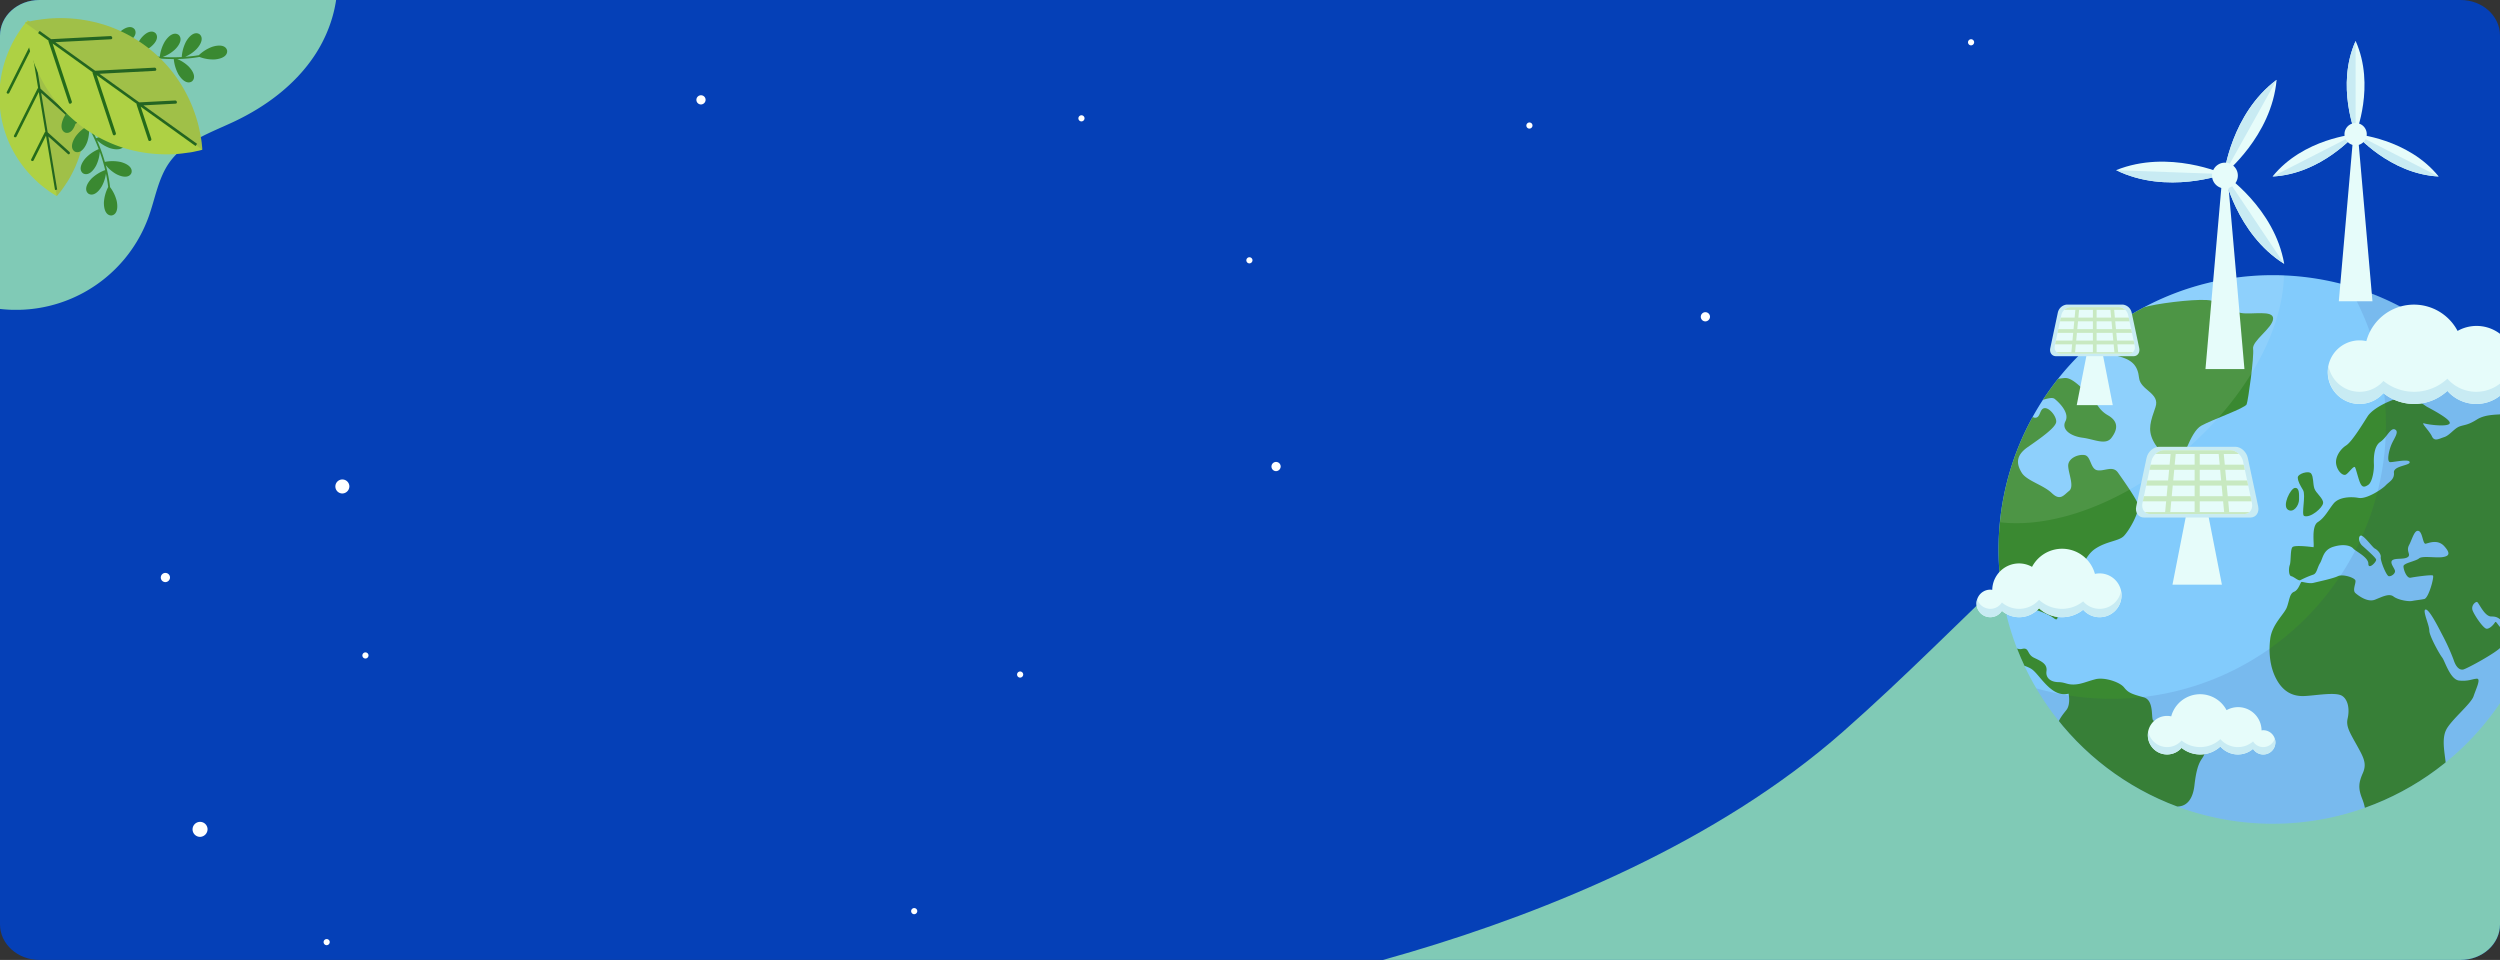 <svg xmlns="http://www.w3.org/2000/svg" xmlns:xlink="http://www.w3.org/1999/xlink" width="1320" height="506.835" viewBox="0 0 1320 506.835"><rect x="0" y="0" width="1320" height="506.835" fill="#333333" stroke="none"/><defs><clipPath id="a"><path d="M20.787,0H1299.213C1310.693,0,1320,8.4,1320,18.772V488.063c0,10.367-9.307,18.772-20.787,18.772H20.787C9.307,506.835,0,498.431,0,488.063V18.772C0,8.4,9.307,0,20.787,0Z" transform="translate(140.333 69.582)" fill="#80cab6" style="mix-blend-mode:multiply;isolation:isolate"/></clipPath><clipPath id="b"><rect width="1398" height="561" transform="translate(0 0)" fill="none"/></clipPath><clipPath id="c"><rect width="247.81" height="197.72" fill="none"/></clipPath><clipPath id="e"><rect width="30.344" height="92.743" transform="translate(84.291 44.92)" fill="none"/></clipPath><clipPath id="f"><rect width="93.61" height="69.504" transform="translate(82.871 43.704)" fill="none"/></clipPath><clipPath id="g"><path d="M76.654,232.674A144.818,144.818,0,1,0,221.471,87.857,144.82,144.82,0,0,0,76.654,232.674" transform="translate(-76.654 -87.857)" fill="none"/></clipPath><clipPath id="h"><rect width="269.722" height="284.073" fill="none"/></clipPath><clipPath id="i"><rect width="149.974" height="130.965" fill="none"/></clipPath><clipPath id="j"><path d="M106.03,99.843a5.375,5.375,0,0,0-4.811,4.259L97.8,120.135c-.508,2.354.846,4.273,3,4.273h36.165c2.149,0,3.5-1.92,3-4.273L136.536,104.1a5.346,5.346,0,0,0-4.807-4.259Z" transform="translate(-97.697 -99.843)" fill="none"/></clipPath><clipPath id="k"><path d="M141.96,153.538c-2.936,0-5.906,2.634-6.59,5.837l-4.684,21.981c-.693,3.229,1.158,5.861,4.1,5.861h49.59c2.945,0,4.8-2.632,4.1-5.861l-4.689-21.981c-.669-3.2-3.65-5.837-6.595-5.837Z" transform="translate(-130.54 -153.538)" fill="none"/></clipPath></defs><g transform="translate(12479.333 12436.418)"><g transform="translate(-12619.666 -12506)" clip-path="url(#a)"><g transform="translate(102.091 45.762)"><path d="M0,0H1398V561H0Z" transform="translate(-0.425 -0.201)" fill="#0540b7"/><g transform="translate(-0.425 -0.201)"><g clip-path="url(#b)"><path d="M125.964,290.788a1.621,1.621,0,1,0-1.619,1.709,1.665,1.665,0,0,0,1.619-1.709" transform="translate(86.805 230.584)" fill="#fff"/><path d="M77.131,184.011a2.432,2.432,0,1,0-2.426,2.564,2.5,2.5,0,0,0,2.426-2.564" transform="translate(51.295 144.809)" fill="#fff"/><path d="M340.861,212.167a1.621,1.621,0,1,0-1.619,1.709,1.664,1.664,0,0,0,1.619-1.709" transform="translate(238.059 167.93)" fill="#fff"/><path d="M90.031,258.68a3.96,3.96,0,1,0-3.955,4.174,4.068,4.068,0,0,0,3.955-4.174" transform="translate(58.226 203.032)" fill="#fff"/><path d="M421.316,151.4a2.432,2.432,0,1,0-2.426,2.564,2.5,2.5,0,0,0,2.426-2.564" transform="translate(293.547 118.819)" fill="#fff"/><path d="M137.979,206.557a1.621,1.621,0,1,0-1.619,1.709,1.664,1.664,0,0,0,1.619-1.709" transform="translate(95.262 163.459)" fill="#fff"/><path d="M635.544,26.389a1.621,1.621,0,1,0-1.619,1.709,1.664,1.664,0,0,0,1.619-1.709" transform="translate(445.469 19.88)" fill="#fff"/><path d="M690.051,109.2a2.432,2.432,0,1,0-2.426,2.564,2.5,2.5,0,0,0,2.426-2.564" transform="translate(482.694 85.194)" fill="#fff"/><path d="M554.357,107.4a2.432,2.432,0,1,0-2.426,2.564,2.5,2.5,0,0,0,2.426-2.564" transform="translate(387.187 83.756)" fill="#fff"/><path d="M411.911,90.45a1.621,1.621,0,1,0-1.619,1.709,1.665,1.665,0,0,0,1.619-1.709" transform="translate(288.067 70.931)" fill="#fff"/><path d="M308.033,281.684a1.621,1.621,0,1,0-1.619,1.709,1.664,1.664,0,0,0,1.619-1.709" transform="translate(214.953 223.329)" fill="#fff"/><path d="M498.685,50.849a1.621,1.621,0,1,0-1.619,1.709,1.664,1.664,0,0,0,1.619-1.709" transform="translate(349.142 39.372)" fill="#fff"/><path d="M243.108,43.658a2.432,2.432,0,1,0-2.426,2.564,2.5,2.5,0,0,0,2.426-2.564" transform="translate(168.117 32.959)" fill="#fff"/><path d="M359.865,48.733a1.621,1.621,0,1,0-1.619,1.709,1.664,1.664,0,0,0,1.619-1.709" transform="translate(251.435 37.686)" fill="#fff"/><path d="M133.759,157.812a3.7,3.7,0,1,0-3.692,3.9,3.8,3.8,0,0,0,3.692-3.9" transform="translate(89.373 122.868)" fill="#fff"/></g></g></g><g transform="translate(70.666 35.436)"><g clip-path="url(#c)"><g clip-path="url(#c)"><path d="M38.013,190.536c8.216.558,16.013,3.681,24.053,5.461a74.415,74.415,0,0,0,86.171-47.639c3.462-9.7,5.025-20.349,11.066-28.69,7.94-10.962,21.736-15.541,33.976-21.322,16.5-7.793,31.7-19.05,41.964-34.133s15.21-34.239,11.145-52.026c-36.6,1.2-72.818-6.605-109.27-10.056C91.793-2.16,45.983.3.965,7.1,0,35.9-.967,64.812,1.945,93.486c2.251,22.163,6.8,44.018,9.16,66.166.6,5.62,1.073,11.257,1.315,16.9.15,3.495-1.266,10.829,1.224,13.69,4.547,5.224,18.4-.116,24.369.29" fill="#80cab6"/><path d="M109.876,46.76A77.87,77.87,0,0,0,128.37,57.885a20.3,20.3,0,0,1,4.448-6.728c3.224-2.925,6.268-3.551,7.915-1.561,1.4,2.168-.122,4.879-3.894,7.053a18.369,18.369,0,0,1-6.472,2.046,78.553,78.553,0,0,0,10.246,3.265,20.248,20.248,0,0,1,3.571-7.657c2.787-3.354,5.714-4.39,7.614-2.643,1.68,1.957.555,4.847-2.879,7.526a19.449,19.449,0,0,1-6.846,3.114c1.4.323,2.8.608,4.223.851,2.559.435,5.152.748,7.751.951a20.4,20.4,0,0,1,2.665-8.055c2.377-3.647,5.166-5.008,7.257-3.5,1.889,1.75,1.114,4.751-1.983,7.807a19.4,19.4,0,0,1-6.383,3.865,84.514,84.514,0,0,0,10.028.046,20.547,20.547,0,0,1,2.3-8.221c2.214-3.747,4.933-5.239,7.091-3.826,1.979,1.663,1.327,4.7-1.63,7.889a19.084,19.084,0,0,1-5.918,4.031c1.686-.134,3.354-.3,5.025-.524.69-.1,1.424-.208,2.156-.326a20.359,20.359,0,0,1,7.091-4.433c4.156-1.3,7.181-.6,7.831,1.907.348,2.557-2.165,4.376-6.5,4.761a19.967,19.967,0,0,1-8.079-1.311A73.709,73.709,0,0,1,163.213,65.3a19.249,19.249,0,0,1,6.049,3.944c3.022,3.137,3.725,6.164,1.777,7.852-2.131,1.463-4.882.016-7.16-3.691a20.63,20.63,0,0,1-2.453-8.079,89.969,89.969,0,0,1-12.179-.777,20.022,20.022,0,0,1,5.914,5.308c2.425,3.609,2.605,6.714.407,8.049-2.353,1.061-4.822-.82-6.431-4.873a20.741,20.741,0,0,1-1.012-8.641,83.163,83.163,0,0,1-11.56-2.527,20.656,20.656,0,0,1,6.68,5.766c2.441,3.606,2.623,6.71.408,8.041-2.345,1.081-4.811-.82-6.414-4.857a21.165,21.165,0,0,1-.978-9.038c-2.06-.61-4.079-1.31-6.074-2.091-.64-.246-1.274-.515-1.909-.778-.193.009-.316.01-.316.01s.019-.046.05-.118q-2.182-.933-4.3-1.994a17.862,17.862,0,0,1,3.684,4.9c1.874,3.922,1.584,7.015-.8,8.013-2.478.705-4.633-1.528-5.627-5.766A20.47,20.47,0,0,1,121.2,55.5a78.8,78.8,0,0,1-11.924-8.006.474.474,0,0,1,.6-.734" fill="#3a8931"/><path d="M84.288,44.926s.492.287,1.416.832c.8.575,2.239,1.351,3.555,2.439A61.125,61.125,0,0,1,99.274,57.33a63.611,63.611,0,0,1,9.2,13.734,61.379,61.379,0,0,1,5.308,16.615,60.1,60.1,0,0,1,.383,17.429,62.643,62.643,0,0,1-4.27,15.968,67.951,67.951,0,0,1-3.236,6.638c-1.088,1.987-2.347,3.78-3.341,5.238a42.032,42.032,0,0,1-2.594,3.456c-.645.806-1.081,1.253-1.081,1.253s-.55-.277-1.426-.827c-.812-.567-2.252-1.352-3.574-2.437-1.406-1.067-3.181-2.357-4.852-3.889a68.463,68.463,0,0,1-5.2-5.241A62.4,62.4,0,0,1,75.4,111.538,60.412,60.412,0,0,1,70.146,94.9a61.215,61.215,0,0,1-.333-17.439,63.481,63.481,0,0,1,4.281-15.96,61.644,61.644,0,0,1,6.531-11.881c.9-1.452,2.008-2.659,2.585-3.451.7-.817,1.078-1.248,1.078-1.248" fill="#aed144"/><path d="M74.553,83.207q5.9-11.751,11.778-23.488L89.79,80.643c-.1.082-.217.138-.27.247q-6.231,12.429-12.462,24.851c-.4.81.915,1.3,1.312.5Q84.262,94.5,90.142,82.751l3.467,20.928c-.1.081-.224.149-.273.257q-3.6,7.172-7.2,14.345c-.4.814.916,1.3,1.311.5q3.261-6.5,6.513-12.99l4.748,28.683,1.149-.2-4.642-28.064q5.151,4.633,10.31,9.259c.669.616,1.485-.542.806-1.131q-5.736-5.163-11.481-10.321L91.4,83.175q.444.4.9.812c2.234,2.014,4.49,4.025,6.735,6.045,3.4,3.053,6.8,6.118,10.208,9.159.667.621,1.479-.533.813-1.13q-9.516-8.541-19.018-17.088L87.579,60.132c.3.271.6.541.889.81q3.372,3.018,6.738,6.052,5.113,4.579,10.21,9.164c.671.606,1.483-.545.813-1.143q-9.5-8.542-19.016-17.081l-.994-6.026-1.157.194.914,5.5c-.1.076-.224.138-.271.248Q79.466,70.272,73.247,82.7c-.412.809.9,1.3,1.306.506" fill="#246b1a"/><g opacity="0.1"><g clip-path="url(#e)"><path d="M99.649,137.663s.442-.447,1.081-1.247a42.154,42.154,0,0,0,2.6-3.456c.984-1.466,2.249-3.261,3.339-5.247a66.76,66.76,0,0,0,3.23-6.64,62.215,62.215,0,0,0,4.274-15.964,60.4,60.4,0,0,0-.381-17.432,61.785,61.785,0,0,0-5.307-16.619A63.621,63.621,0,0,0,99.28,57.331a61.5,61.5,0,0,0-10.016-9.136,41.389,41.389,0,0,0-3.556-2.436c-.917-.533-1.415-.831-1.417-.839Z" fill="#211a72"/></g></g><path d="M92.751,75.352a77.956,77.956,0,0,1,15.87,14.629,20.234,20.234,0,0,0-5.208,6.158c-1.9,3.914-1.649,7.011.725,8.035,2.471.731,4.646-1.489,5.674-5.719a18.446,18.446,0,0,0,.148-6.787,78.67,78.67,0,0,1,6.008,8.917,20.262,20.262,0,0,0-6.346,5.578c-2.436,3.616-2.61,6.715-.4,8.049,2.35,1.064,4.806-.828,6.413-4.877a19.432,19.432,0,0,0,1.067-7.444c.7,1.254,1.373,2.522,2,3.814,1.135,2.335,2.164,4.736,3.087,7.172a20.43,20.43,0,0,0-6.981,4.82c-2.834,3.306-3.355,6.365-1.324,7.948,2.211,1.321,4.875-.264,6.936-4.095a19.447,19.447,0,0,0,1.921-7.21,85.558,85.558,0,0,1,2.858,9.611,20.552,20.552,0,0,0-7.246,4.518c-2.972,3.18-3.643,6.207-1.678,7.882,2.149,1.428,4.884-.047,7.112-3.781a19.1,19.1,0,0,0,2.206-6.809c.345,1.652.658,3.3.91,4.968.1.69.2,1.425.29,2.161a20.385,20.385,0,0,0-2.261,8.051c-.086,4.356,1.442,7.06,4.026,6.979,2.554-.382,3.593-3.3,2.747-7.571a20,20,0,0,0-3.524-7.383,74.234,74.234,0,0,0-2.265-11.626,19.227,19.227,0,0,0,5.483,4.7c3.858,2.021,6.96,1.846,8.035-.5.8-2.456-1.357-4.692-5.553-5.836a20.648,20.648,0,0,0-8.442-.086,89.88,89.88,0,0,0-4.164-11.472,19.944,19.944,0,0,0,6.753,4.185c4.145,1.317,7.173.618,7.841-1.868.358-2.555-2.144-4.4-6.483-4.8a20.677,20.677,0,0,0-8.575,1.456,83.156,83.156,0,0,0-5.676-10.388,20.68,20.68,0,0,0,7.411,4.793c4.145,1.33,7.176.633,7.832-1.866.379-2.552-2.137-4.388-6.461-4.791a21.116,21.116,0,0,0-8.95,1.6c-1.165-1.806-2.4-3.548-3.713-5.244-.413-.546-.85-1.078-1.283-1.611-.043-.189-.077-.309-.077-.309l-.1.083q-1.5-1.832-3.12-3.568a17.864,17.864,0,0,0,5.736,2.162c4.293.695,7.178-.451,7.469-3.013-.018-2.577-2.769-4.019-7.116-3.783a20.45,20.45,0,0,0-8.051,2.592,78.351,78.351,0,0,0-11.031-9.195.472.472,0,0,0-.535.778" fill="#3a8931"/><path d="M82.873,46.088s.676-.174,1.952-.507c1.19-.2,3.112-.766,5.192-.962a75.035,75.035,0,0,1,16.587-.743,77.777,77.777,0,0,1,19.876,3.93,75.175,75.175,0,0,1,18.982,9.821,73.64,73.64,0,0,1,15.426,14.779,76.715,76.715,0,0,1,10.118,17.541,81.256,81.256,0,0,1,2.937,8.561,75.047,75.047,0,0,1,1.642,7.44,48.555,48.555,0,0,1,.744,5.239c.143,1.257.148,2.02.148,2.02s-.719.235-1.95.523c-1.2.2-3.127.775-5.215.977-2.142.287-4.8.708-7.575.828a83.473,83.473,0,0,1-9.04-.041,76.613,76.613,0,0,1-19.862-3.947,74.02,74.02,0,0,1-18.952-9.872A74.565,74.565,0,0,1,98.5,86.83,77.5,77.5,0,0,1,88.39,69.282a75.741,75.741,0,0,1-4.627-15.946c-.47-2.04-.555-4.056-.742-5.235-.1-1.309-.148-2.013-.148-2.013" fill="#aed144"/><path d="M107.568,87.708q-5.049-15.287-10.12-30.558l21.117,15.143a1,1,0,0,0-.021.449q5.358,16.176,10.71,32.343c.359,1.049,1.916.337,1.57-.7Q125.771,89.1,120.7,73.825l21.124,15.14a1.075,1.075,0,0,0-.025.464q3.1,9.332,6.18,18.672c.355,1.048,1.927.33,1.573-.695q-2.8-8.467-5.592-16.906l28.947,20.755.824-1.166L145.412,89.783q8.477-.444,16.954-.9c1.113-.043.818-1.751-.274-1.673q-9.448.479-18.9.985L122.149,73.1c.5-.021.993-.04,1.478-.071,3.687-.19,7.386-.394,11.08-.584q8.393-.447,16.779-.895c1.116-.044.823-1.749-.273-1.68q-15.645.817-31.285,1.64L98.889,56.427c.5-.027.987-.054,1.484-.077,3.689-.2,7.389-.391,11.074-.572q8.4-.46,16.789-.9c1.11-.054.818-1.751-.283-1.684Q112.314,54,96.676,54.831L90.6,50.475l-.843,1.157L95.31,55.61a.983.983,0,0,0-.026.455Q100.645,72.237,106,88.4c.342,1.057,1.9.338,1.565-.7" fill="#246b1a"/><g opacity="0.1"><g clip-path="url(#f)"><path d="M176.481,113.208c0-.007,0-.769-.144-2.024a52.579,52.579,0,0,0-.734-5.246c-.418-2.118-.869-4.776-1.655-7.439a79.326,79.326,0,0,0-2.939-8.554A76.43,76.43,0,0,0,160.9,72.4a74.24,74.24,0,0,0-15.423-14.783A75.438,75.438,0,0,0,126.484,47.8a77.5,77.5,0,0,0-19.866-3.935,75.328,75.328,0,0,0-16.6.741,52.07,52.07,0,0,0-5.189.967c-1.257.334-1.953.508-1.959.505Z" fill="#211a72"/></g></g></g></g></g><path d="M356.6,194.578C223.348,311.966,0,339.369,0,339.369l10.076,5.374C91,401.288,509.453,390.3,615.666,390.3c222.631,0,107.666-134.211,172.019-335.489C568.125-61.365,489.77,77.261,356.6,194.578" transform="translate(756.999 261.193)" fill="#80cab6"/><g transform="translate(12427.991 13372)"><path d="M366.291,232.674A144.819,144.819,0,1,1,221.47,87.857,144.819,144.819,0,0,1,366.291,232.674" transform="translate(-11309.089 -13244.986)" fill="#82cbfc"/><g transform="translate(-11232.435 -13157.129)"><g clip-path="url(#g)"><path d="M144.875,290.521s1.226,5.574-1.123,8.592-6.541,7.639-5.09,14.279,6.443,18.414,10.423,20.965c4,2.549,9.106,3.819,8.548,10.58-.566,6.741-3.688,22.216-4.069,27.462s-5.1,28.17-3.6,38.149c1.489,9.97,8.719,13.482,11.014,13.019s-2.418-13.146,0-17.332c2.414-4.166,4.851-5.725,6.83-12.314s5.568-9.076,9.276-10.029,2.735-6.17,6.834-10.1,9.822-10.322,10.374-14.645c.567-4.319,1.568-9.482,7.152-9.066s9.027-3.565,9.891-11.127,2.027-11.372,3.951-14.1c1.916-2.711,3.527-7.16-1.163-11.048s-10.467-1.364-14.346-4.914a15.84,15.84,0,0,0-9.931-4.06c-1.792-.118.7-10.717-5.314-12.388s-8.036-2.256-10.316-5.181-10.468-5.554-15.133-4.362-7.508,2.676-11.333,2.783-4.568-1.191-8.329-1.254-6.731-2.019-6.208-5.794-2.614-5.187-6.561-7.068-2.4-5.667-6.364-4.666-9.62-5.284-9.3-9.071.283-16.118,7.277-14.263,14.752,4.026,18.983,7.206-.591-9,2-11.552,10.708-3.991,10.957-7.967,2.881-13.4,8.871-17.321,12.153-3.923,14.874-6.547c2.711-2.608,9.187-13.486,7.39-17.453s-7.6-12.187-10.36-16.114c-2.78-3.933-7.122-.611-10.893-1.25s-3.316-7.455-6.735-8.026-8.823,1.691-8.671,5.774,3.356,10.888.465,13.154-4.641,5.438-9.144,1.123-13.312-6.5-15.89-10.775-3.527-8.807,3.223-13.5,14.991-10.435,15.026-13.448-3.791-7.577-6.36-7.083c-2.584.483-1.843,5.378-5.056,5.027s-6.209-10.423-9.422-11.934c-3.229-1.519-.743,10.893-4.943,11.934a29.141,29.141,0,0,1-14.957,0c-6.488-1.558-8.123-.84-12.646,0-4.538.835-5.359-.411-10.3-2.482s-6.652-3.122-16.476-2.286c-9.842.826-14.819,2.755-20,0-5.2-2.765-15.04.811-22.078.518C9.08,140.258.02,144.865,0,150.756c-.024,12.606,23.007,16.3,30.876,17.882s17.385,8.25,19.944,15.719,11.528,9.272,13.077,17.83,2.408,22.889,4.831,27.275,18.283,14.332,21.374,21.5c3.107,7.16,9.863,13.911,14.757,18.1s16.462,5.657,20.652,8.578,10.326,15.22,19.363,12.881" transform="translate(-107.898 -69.557)" fill="#3a8931"/><path d="M50.826,123.889a8.323,8.323,0,0,0-5.588,8.885c.411,4.079,3.86,5.238,6.966,4.748,3.1-.469,8.733.8,10.344,4.4s8.71,2.213,14.176,1.661c5.485-.557,10.688-2.13,7.415-4.749s-2.921-6.476-5.017-8.557-4.01.034-8.143.522-10.107-2.013-13.413-3.854-3.107-4.259-6.741-3.053" transform="translate(-89.479 -73.302)" fill="#3a8931"/><path d="M58.878,120.509c-1.584.918-4.323,4.782-.876,6.276s11.079,1.578,13.8-.83.854-6.595-1.2-7.9c-2.082-1.309-10.132,1.538-11.718,2.456" transform="translate(-84.933 -75.687)" fill="#3a8931"/><path d="M136.434,99.482c-5.764-1.788-9.116-3.19-17.737-2.2s-18.42,5.58-24.368,6.219-11.9,3.385-13.683,7.366,9.746,7.694,12.193,10.765,11.542,6.155,16.808,3.761c5.26-2.373,7.419-9.711,12.343-12.666,4.9-2.955,16.389-12.636,14.445-13.247" transform="translate(-75.102 -84.149)" fill="#3a8931"/><path d="M80.675,109.879a11.91,11.91,0,0,0-9.28,1.28c-1.685,1.07-.415,5.657-.5,8.289s-1.07,7.747,1.382,11.953c2.432,4.2,1.875,10.2,7.151,10.33s9.579-3.771,13.34-6.115c3.781-2.355,16.2-2,18.611-6.063s-1.524-3.508-8.016-3.884c-6.472-.381-10.14-4.03-14.194-7.981s-6.092-7.093-8.495-7.811" transform="translate(-79.156 -79.061)" fill="#3a8931"/><path d="M95.477,128.332c-6.752.977-7.318,5.408-6.25,9.173s9.5-2.189,12.169,0,7.874,7.469,5.628,11.782,2.7,7.85,9.023,8.675,12.2,4.109,15.27.069,4.155-8.485-1.876-11.924-6.409-8.592-10.1-11.3-8.458-8.64-12.725-8.377a84.988,84.988,0,0,0-11.14,1.9" transform="translate(-71.702 -72.137)" fill="#3a8931"/><path d="M139.038,101.05c-4.973,1.71-16.9,7.483-18.3,11.064-1.4,3.565-7.577,4.523-8.426,8.386s4.991,4.314,12.753,6.262,10.6,5.1,11.3,11.6,11.216,7.963,8.661,15.382-4.2,11.689-1.25,17.682,11.044,13.389,13.32,12.612,6.027-17.111,12.11-20.476,23.158-9.242,23.964-11.313c.785-2.082,4-25.014,3.39-29.26-.631-4.23,10.209-10.912,10.575-15.831s-11.426-2.09-16.921-3.111-9.97-6.3-18.024-6.84-27.868,2.038-33.157,3.84" transform="translate(-62.153 -84.076)" fill="#3a8931"/><path d="M201.511,219.437s-9.945-1.388-11.123,0-.688,7.4-1.382,9.344-.6,5.681.771,5.956c1.388.267,3.743,2.589,4.763,2.13a48.985,48.985,0,0,1,6.717-2.907c2.056-.548,2.144-3.581,3.7-6.092s1.553-7.008,7.121-8.684c5.549-1.691,9.173-.494,10.453.977s7.973,4.547,7.953,8c0,3.435,4.416-1.046,4.107-2.217s-5.759-5.873-7.434-7.425-2.2-4.714-.728-5.207,6.286,6.286,7.5,6.854,3.366,2.725,3.1,4.527,2.917,9.79,4.235,10.049,3.775-1.5,3.233-3.083-2.911-4.235-1.246-5.408,6.027-.229,8-1.558-1.016-3.047.709-6.326,2.842-8.2,5.031-7.526c2.2.684,2.2,7.058,3.751,6.755s6.34-2.555,9.852,1.344,2.477,5.29-1.143,5.753-10.512-.825-12.235.67-8.153,2.442-8.188,4.123,1.637,6.516,3.8,6.061,10.931-1.679,11.748-1.157-2.238,11.9-4.548,12.387-4.192.6-6.351,1.032-7.58-.548-9.911-2.345-5.958.166-9.793,1.685-8.578-1.983-10.3-3.478.265-5.011,0-6.579-6.727-3.63-9.306-2.349c-2.594,1.27-10.3,2.857-12.782,3.5s-5.93-.68-6.458-.455c-.514.21-1.479,4.24-3.878,5.183s-2.414,4.479-3.791,8.167-7.846,8.958-8.793,16.721,0,15.43,3.449,21.6,8.28,8.754,14.317,8.568c6.033-.2,16.98-2.373,20.35,0s3.708,7.752,2.76,11.837,1.026,7.263,4.748,13.941c3.7,6.662,5.505,9.856,3.268,14.922-2.247,5.086-2.511,8.04-.342,13.535,2.149,5.476,1.626,7.67,1.983,12.744.332,5.08,3.277,17.121,6.98,17.716s11.034-3.38,13.959-7.659,7.332-13.047,10.611-15.729,1.675-9.672,3.435-11.9,7.746-6.116,7.321-12.183c-.41-6.077-2.569-14.034.025-19.318s13.164-13.747,14.512-17.82,4.107-9.452,1.616-9.247-4.483,1.461-9.237.983c-4.738-.488-7.512-10.308-8.964-12.169-1.47-1.857-6.848-11.537-6.8-14.3s-3.884-10.945-1.9-11.044,7.018,10.053,8.641,13.14a110.347,110.347,0,0,1,6.14,13.512c1.256,3.9,3.164,5.393,5.027,5.031s17.829-9.051,20.027-11.972,3.336-7.992.977-9.223-3.581-4.831-4.2-3.732c-.64,1.094-2.725,3.473-4.44,3.4-1.734-.079-6.6-7.327-7.431-9.774-.811-2.462,1.384-4.465,2.341-4.366.937.107,3.829,7.728,7.61,7.669s4.166,1.592,6.859,3.083,13.925-1.55,15.161,1.861,4.738,9.09,7.1,8.211c2.349-.9,1.869,3.332,3.6,8.529s4.929,17.184,6.389,17.609,5.78-6.443,5.857-10.228.073-6.243,3.449-9.042,7.552-8.343,10.444-9.672,7,5.153,7.16,8.562c.141,3.4,3.781,2.39,4.645,5.867s3.2,15.2,4.742,18.742,7.156,4.587,5.442,1.661c-1.724-2.911-6.037-13.638-4.317-15.928s7.283,7.854,10.287,6.375,2.994-10.8.787-14.556-.807-9.75,2.037-10.723c2.842-.991,13.276-2.183,15.859-5.774s7.816-10.55,6.331-14.566-7.732-12.632-4.685-15.689,10.067-1.491,11.24,2.642,4.655,7.079,6.057,5.276-.538-11.361,3.047-14.493c3.567-3.14,13.883-11.748,15.173-16.124,1.3-4.376,1.153-12.788-1.6-14.576s-4.342-3.836-3.136-5.529,6.98-11.148,15.084-10.156,10,2.613,13.54,1.353,3.884-7.322,8.71-7.127,10.4-4.894,10.888-2.891-4.181,5.612-6.994,8.714-7.884,8.786-7.694,14.766,1.817,6.571,3.5,6.033,7.239-12.539,7.947-15.895,4.4-7.987,8.113-7.514,16.579-4.058,18.552-6.569-2.379-7.186.346-7.493,10.6,4.582,13.975,2.984c3.352-1.582-3.028-7.957-6.041-8.754s-15.173-5.974-17.508-4.977-8.1-.3-10.6-1.895-10.174-3.684-15.177-3.088-7.068-3.575-10.688-4.479-14.742-3.878-19.007-1.992-11.088,2.691-13.672,2.29-6.13-4.279-8.367-6.462-11.987-1.881-14.869-1.788-10.053-1.6-13.927-.356-11.908,1.3-9.144,0,12.954-5.471,13.1-8.607-3.532-4.884-7.937-4.782-10.1-2.824-12.505-.548-12.221,3.209-16.881,6.223S353,130.17,349.3,131.073s-9.486,3.1-8.964,7.083-5.162,1.768-8.108,4.181-.352,8.07-3.36,10.649-7.356,2.286-5.965.9,5.042-4.817,4.627-9.223c-.391-4.416,1.513-10.268-2.292-10.922-3.785-.66-6.55,3.823-6.379,6.706s2.379,8.363,1.363,9.261-3.781-3.024-9.891-4.4c-6.126-1.388-5.525,3.311-8.275,3.8-2.769.5-9.49-.1-14.228,2.891-4.753,2.984-6.193,2.691-9.047,3.634s-5.383,4.8-8.256,5.675c-2.871.894-5.124,2.521-6.5-.453s-6.267-7.5-4-6.78,12.778,2.017,13.433-.083-10.194-7.694-11.938-8.651-7.4-6.027-13.086-5.06c-5.671.957-15.493,5.6-18.347,10.063s-8.333,13.472-11.376,15.391-5.857,6.146-5.212,9.873,3.532,6.31,5.1,5.49c1.544-.84,4.24-5.011,4.87-3.82s1.681,5.979,2.711,8.261,2.13,2.408,4.264.967,3.116-7.645,2.976-10.732-.152-9.575,3.364-11.934,5.408-7.714,7.787-6.545-.577,4.752-1.944,8.04-2.535,9.1-.621,9.183c1.93.073,10.033-1.871,10.306,0,.249,1.865-8.679,1.885-8.327,5.549s-2.521,4.762-4.342,6.711-10.014,7.425-14.327,6.624-10.478-.4-13.229,3.028c-2.77,3.444-4.621,7.429-8.24,9.715s-1.813,11.753-2.325,13.292" transform="translate(-35.217 -75.802)" fill="#3a8931"/><path d="M192.281,184.876c3.346,1.226,9.832-4.376,10-6.868s-3.864-5.187-4.651-7.766-.37-6.015-1.651-7.763-7.18.108-7.077,2.145,1.149,3.839,2.78,6.569-1.046,13.091.6,13.682" transform="translate(-30.901 -57.723)" fill="#3a8931"/><path d="M185.565,179.2c2.871,1.824,5.808-2.235,5.832-5.345s.206-6.3-2.124-6.2-6.986,9.446-3.708,11.542" transform="translate(-32.723 -55.331)" fill="#3a8931"/></g></g><g transform="translate(-11212.52 -13151.565)" opacity="0.1"><g clip-path="url(#h)"><path d="M255.567,91.81A144.892,144.892,0,0,1,90.8,304.386,144.833,144.833,0,1,0,255.567,91.81" transform="translate(-90.802 -91.81)" fill="#211a72"/></g></g><g transform="translate(-11231.727 -13157.129)" opacity="0.1"><g clip-path="url(#i)"><path d="M77.157,218.312c28.3,3.385,65.826-10.184,98.168-38.237,32.493-28.155,51.285-63.525,51.807-92.085-1.954-.079-3.9-.132-5.867-.132A144.843,144.843,0,0,0,77.157,218.312" transform="translate(-77.157 -87.857)" fill="#fff"/></g></g><path d="M211.958,0c-10.546,23.586,0,49.235,0,49.235s10.556-25.649,0-49.235" transform="translate(-11255.849 -13280.797)" fill="#e6fcfa"/><path d="M211.958,0V0c-10.546,23.587,0,49.236,0,49.236Z" transform="translate(-11255.849 -13280.797)" fill="#c8ebf3"/><path d="M179.445,57.322C205.241,56,223.3,34.951,223.3,34.951s-27.648,2.256-43.855,22.371" transform="translate(-11267.191 -13266.551)" fill="#e6fcfa"/><path d="M179.445,57.324h0C205.241,56,223.3,34.953,223.3,34.953v-.006Z" transform="translate(-11267.191 -13266.553)" fill="#c8ebf3"/><path d="M254.465,57.322C228.653,56,210.6,34.951,210.6,34.951s27.647,2.256,43.864,22.371" transform="translate(-11254.492 -13266.551)" fill="#e6fcfa"/><path d="M254.456,57.324h.01C228.655,56,210.6,34.953,210.6,34.953l.01-.006Z" transform="translate(-11254.492 -13266.553)" fill="#c8ebf3"/><path d="M214.533,36.512h-2.715L204.3,122.57h17.76Z" transform="translate(-11257.062 -13265.915)" fill="#e6fcfa"/><path d="M218.185,36.684a5.881,5.881,0,1,1-5.881-5.891,5.884,5.884,0,0,1,5.881,5.891" transform="translate(-11256.194 -13268.246)" fill="#e6fcfa"/><path d="M189,14.594C165.031,32.516,161.23,64.413,161.23,64.413S186.371,44.4,189,14.594" transform="translate(-11274.615 -13274.849)" fill="#e6fcfa"/><path d="M189,14.6c-.006,0,0,0,0,0C165.031,32.516,161.23,64.412,161.23,64.412Z" transform="translate(-11274.615 -13274.849)" fill="#c8ebf3"/><path d="M120.757,49.771c26.85,13.208,57,2.09,57,2.09s-29.25-13.3-57-2.09" transform="translate(-11291.112 -13262.342)" fill="#e6fcfa"/><path d="M120.757,48.47h0c26.85,13.208,57,2.09,57,2.09v0Z" transform="translate(-11291.112 -13261.04)" fill="#c8ebf3"/><path d="M193.011,97.326c-25.357-15.883-31.771-47.37-31.771-47.37s26.711,17.878,31.771,47.37" transform="translate(-11274.611 -13260.435)" fill="#e6fcfa"/><path d="M193,97.326h.01c-25.357-15.883-31.771-47.37-31.771-47.37h.025Z" transform="translate(-11274.611 -13260.435)" fill="#c8ebf3"/><path d="M166.139,52.277h-3.146l-8.714,99.676h20.575Z" transform="translate(-11277.448 -13259.488)" fill="#e6fcfa"/><path d="M170.373,52.476a6.816,6.816,0,1,1-6.814-6.824,6.819,6.819,0,0,1,6.814,6.824" transform="translate(-11276.445 -13262.189)" fill="#e6fcfa"/><path d="M300.624,130.246a10.47,10.47,0,0,0-1.481.152,20.435,20.435,0,0,0-30.47-17.609,26.036,26.036,0,0,0-48.168,5.393,16.384,16.384,0,0,0-3.526-.4,16.782,16.782,0,1,0,12.529,27.844,25.8,25.8,0,0,0,33.777-1.192,20.287,20.287,0,0,0,28.459,2.027,10.546,10.546,0,1,0,8.881-16.217" transform="translate(-11258.729 -13240.482)" fill="#e6fcfa"/><path d="M300.624,135.534a10.543,10.543,0,0,1-8.881-4.884,20.284,20.284,0,0,1-28.459-2.033,25.788,25.788,0,0,1-33.777,1.192,16.691,16.691,0,0,1-28.981-7.85,16.566,16.566,0,0,0-.322,3.209,16.714,16.714,0,0,0,29.3,11.064,25.8,25.8,0,0,0,33.777-1.191,20.288,20.288,0,0,0,28.459,2.026,10.5,10.5,0,0,0,18.884-8.879,10.518,10.518,0,0,1-10,7.346" transform="translate(-11258.729 -13231.086)" fill="#c8ebf3"/><path d="M75.688,212.079a7.257,7.257,0,0,1,1.016.107,14.185,14.185,0,0,1,14.18-13.961,14.018,14.018,0,0,1,6.824,1.817,17.952,17.952,0,0,1,33.205,3.717,11.73,11.73,0,0,1,2.438-.263,11.567,11.567,0,1,1-8.645,19.187,17.785,17.785,0,0,1-23.29-.821,13.985,13.985,0,0,1-19.618,1.4,7.269,7.269,0,1,1-6.11-11.186" transform="translate(-11312.451 -13203.157)" fill="#e6fcfa"/><path d="M75.688,215.723a7.233,7.233,0,0,0,6.11-3.361,13.991,13.991,0,0,0,19.618-1.406,17.792,17.792,0,0,0,23.29.825,11.512,11.512,0,0,0,19.982-5.412,11.114,11.114,0,0,1,.225,2.218,11.525,11.525,0,0,1-20.208,7.619,17.787,17.787,0,0,1-23.29-.819,13.987,13.987,0,0,1-19.618,1.4A7.264,7.264,0,0,1,68.4,212.875a7.45,7.45,0,0,1,.376-2.218,7.259,7.259,0,0,0,6.907,5.066" transform="translate(-11312.451 -13196.681)" fill="#c8ebf3"/><path d="M193.59,264.054a5.989,5.989,0,0,0-.894.093,12.393,12.393,0,0,0-18.479-10.682A15.792,15.792,0,0,0,145,256.737a9.922,9.922,0,0,0-2.145-.239,10.177,10.177,0,1,0,7.6,16.886,15.66,15.66,0,0,0,20.49-.722,12.314,12.314,0,0,0,17.263,1.23,6.394,6.394,0,1,0,5.378-9.838" transform="translate(-11286.25 -13180.915)" fill="#e6fcfa"/><path d="M193.59,267.26a6.381,6.381,0,0,1-5.378-2.964,12.3,12.3,0,0,1-17.263-1.232,15.644,15.644,0,0,1-20.49.724,10.122,10.122,0,0,1-17.575-4.758,9.842,9.842,0,0,0-.2,1.944,10.137,10.137,0,0,0,17.771,6.711,15.657,15.657,0,0,0,20.49-.723,12.312,12.312,0,0,0,17.263,1.232,6.369,6.369,0,0,0,11.449-5.388,6.382,6.382,0,0,1-6.071,4.455" transform="translate(-11286.25 -13175.216)" fill="#c8ebf3"/><path d="M125.018,148.445H105.987L114,107.6h3.009Z" transform="translate(-11297.133 -13236.939)" fill="#e6fcfa"/><path d="M143.063,121.873c.493,2.349-.85,4.269-3,4.269H99.091c-2.154,0-3.5-1.92-2.994-4.269l3.985-18.728a5.378,5.378,0,0,1,4.817-4.259h29.363a5.376,5.376,0,0,1,4.806,4.259Z" transform="translate(-11301.207 -13240.491)" fill="#c8ebf3"/><path d="M139.959,120.135c.508,2.355-.845,4.273-2.994,4.273H100.8c-2.149,0-3.5-1.919-2.994-4.273l3.415-16.031a5.373,5.373,0,0,1,4.811-4.259h25.7a5.346,5.346,0,0,1,4.807,4.259Z" transform="translate(-11300.512 -13240.101)" fill="#e6fcfa"/><g transform="translate(-11202.814 -13140.258)"><g clip-path="url(#j)"><path d="M147.951,102.52v-1.969H130.71l-.358-3.751-1.954.182.338,3.57h-7.1V96.884H119.67v3.667h-7.1l.336-3.57-1.958-.182-.352,3.751H93.356v1.969h17.052l-.386,4.1H93.356v1.983h16.48l-.386,4.107H93.356v1.965h15.909l-.386,4.1H93.356v1.973h15.337l-.38,4.119H93.356v1.958h14.771l-.338,3.581,1.954.18.358-3.761h9.569v3.674h1.964v-3.674H131.2l.352,3.761,1.959-.18-.338-3.581h14.776v-1.958H132.99l-.38-4.119h15.341v-1.973H132.418l-.39-4.1h15.923v-1.965h-16.1l-.39-4.107h16.49v-1.983h-16.67l-.391-4.1Zm-28.282,4.1H112l.386-4.1h7.289Zm0,1.983v4.107h-8.246l.386-4.107Zm0,6.072v4.1h-8.817l.386-4.1Zm0,6.075v4.119h-9.383l.376-4.119Zm1.964,0h9l.391,4.119h-9.389Zm0-1.973v-4.1h8.43l.381,4.1Zm0-6.067v-4.107H129.5l.376,4.107Zm0-6.091v-4.1h7.287l.391,4.1Z" transform="translate(-99.466 -101.083)" fill="#c8e9c1"/></g></g><path d="M168,220.174H141.9l10.986-56h4.127Z" transform="translate(-11282.493 -13213.881)" fill="#e6fcfa"/><path d="M192.738,183.742c.68,3.219-1.163,5.851-4.107,5.851H132.446c-2.95,0-4.8-2.632-4.1-5.851l5.466-25.679c.69-3.2,3.65-5.837,6.6-5.837h40.26c2.931,0,5.9,2.638,6.583,5.837Z" transform="translate(-11288.08 -13218.749)" fill="#c8ebf3"/><path d="M188.481,181.356c.694,3.229-1.158,5.861-4.1,5.861h-49.59c-2.945,0-4.8-2.632-4.1-5.861l4.684-21.981c.684-3.205,3.654-5.837,6.59-5.837H177.2c2.945,0,5.925,2.632,6.595,5.837Z" transform="translate(-11287.125 -13218.215)" fill="#e6fcfa"/><g transform="translate(-11156.585 -13064.677)"><g clip-path="url(#k)"><path d="M199.44,157.208v-2.7H175.8l-.49-5.149-2.676.249.459,4.9h-9.735v-5.036h-2.7v5.036h-9.739l.463-4.9-2.681-.249-.483,5.149H124.588v2.7h23.377l-.526,5.628H124.588v2.717h22.6l-.532,5.636H124.588v2.691H146.4l-.526,5.622H124.588v2.707h21.028l-.528,5.647h-20.5v2.686h20.247l-.459,4.91,2.676.243.494-5.153h13.115v5.036h2.7v-5.036h13.12l.479,5.153,2.686-.243-.459-4.91H199.44v-2.686H178.926l-.524-5.647H199.44V179.5h-21.3l-.532-5.622H199.44v-2.691H177.367l-.533-5.636H199.44v-2.717H176.581l-.532-5.628Zm-38.779,5.628H150.139l.533-5.628h9.988Zm0,2.717v5.636h-11.3l.528-5.636Zm0,8.327V179.5h-12.09l.533-5.622Zm0,8.329v5.647H147.8l.514-5.647Zm2.7,0h12.333l.538,5.647H163.358Zm0-2.707v-5.622h11.556l.524,5.622Zm0-8.313v-5.636h10.785l.514,5.636Zm0-8.353v-5.628h9.994l.532,5.628Z" transform="translate(-132.966 -155.24)" fill="#c8e9c1"/></g></g></g></g></g></svg>